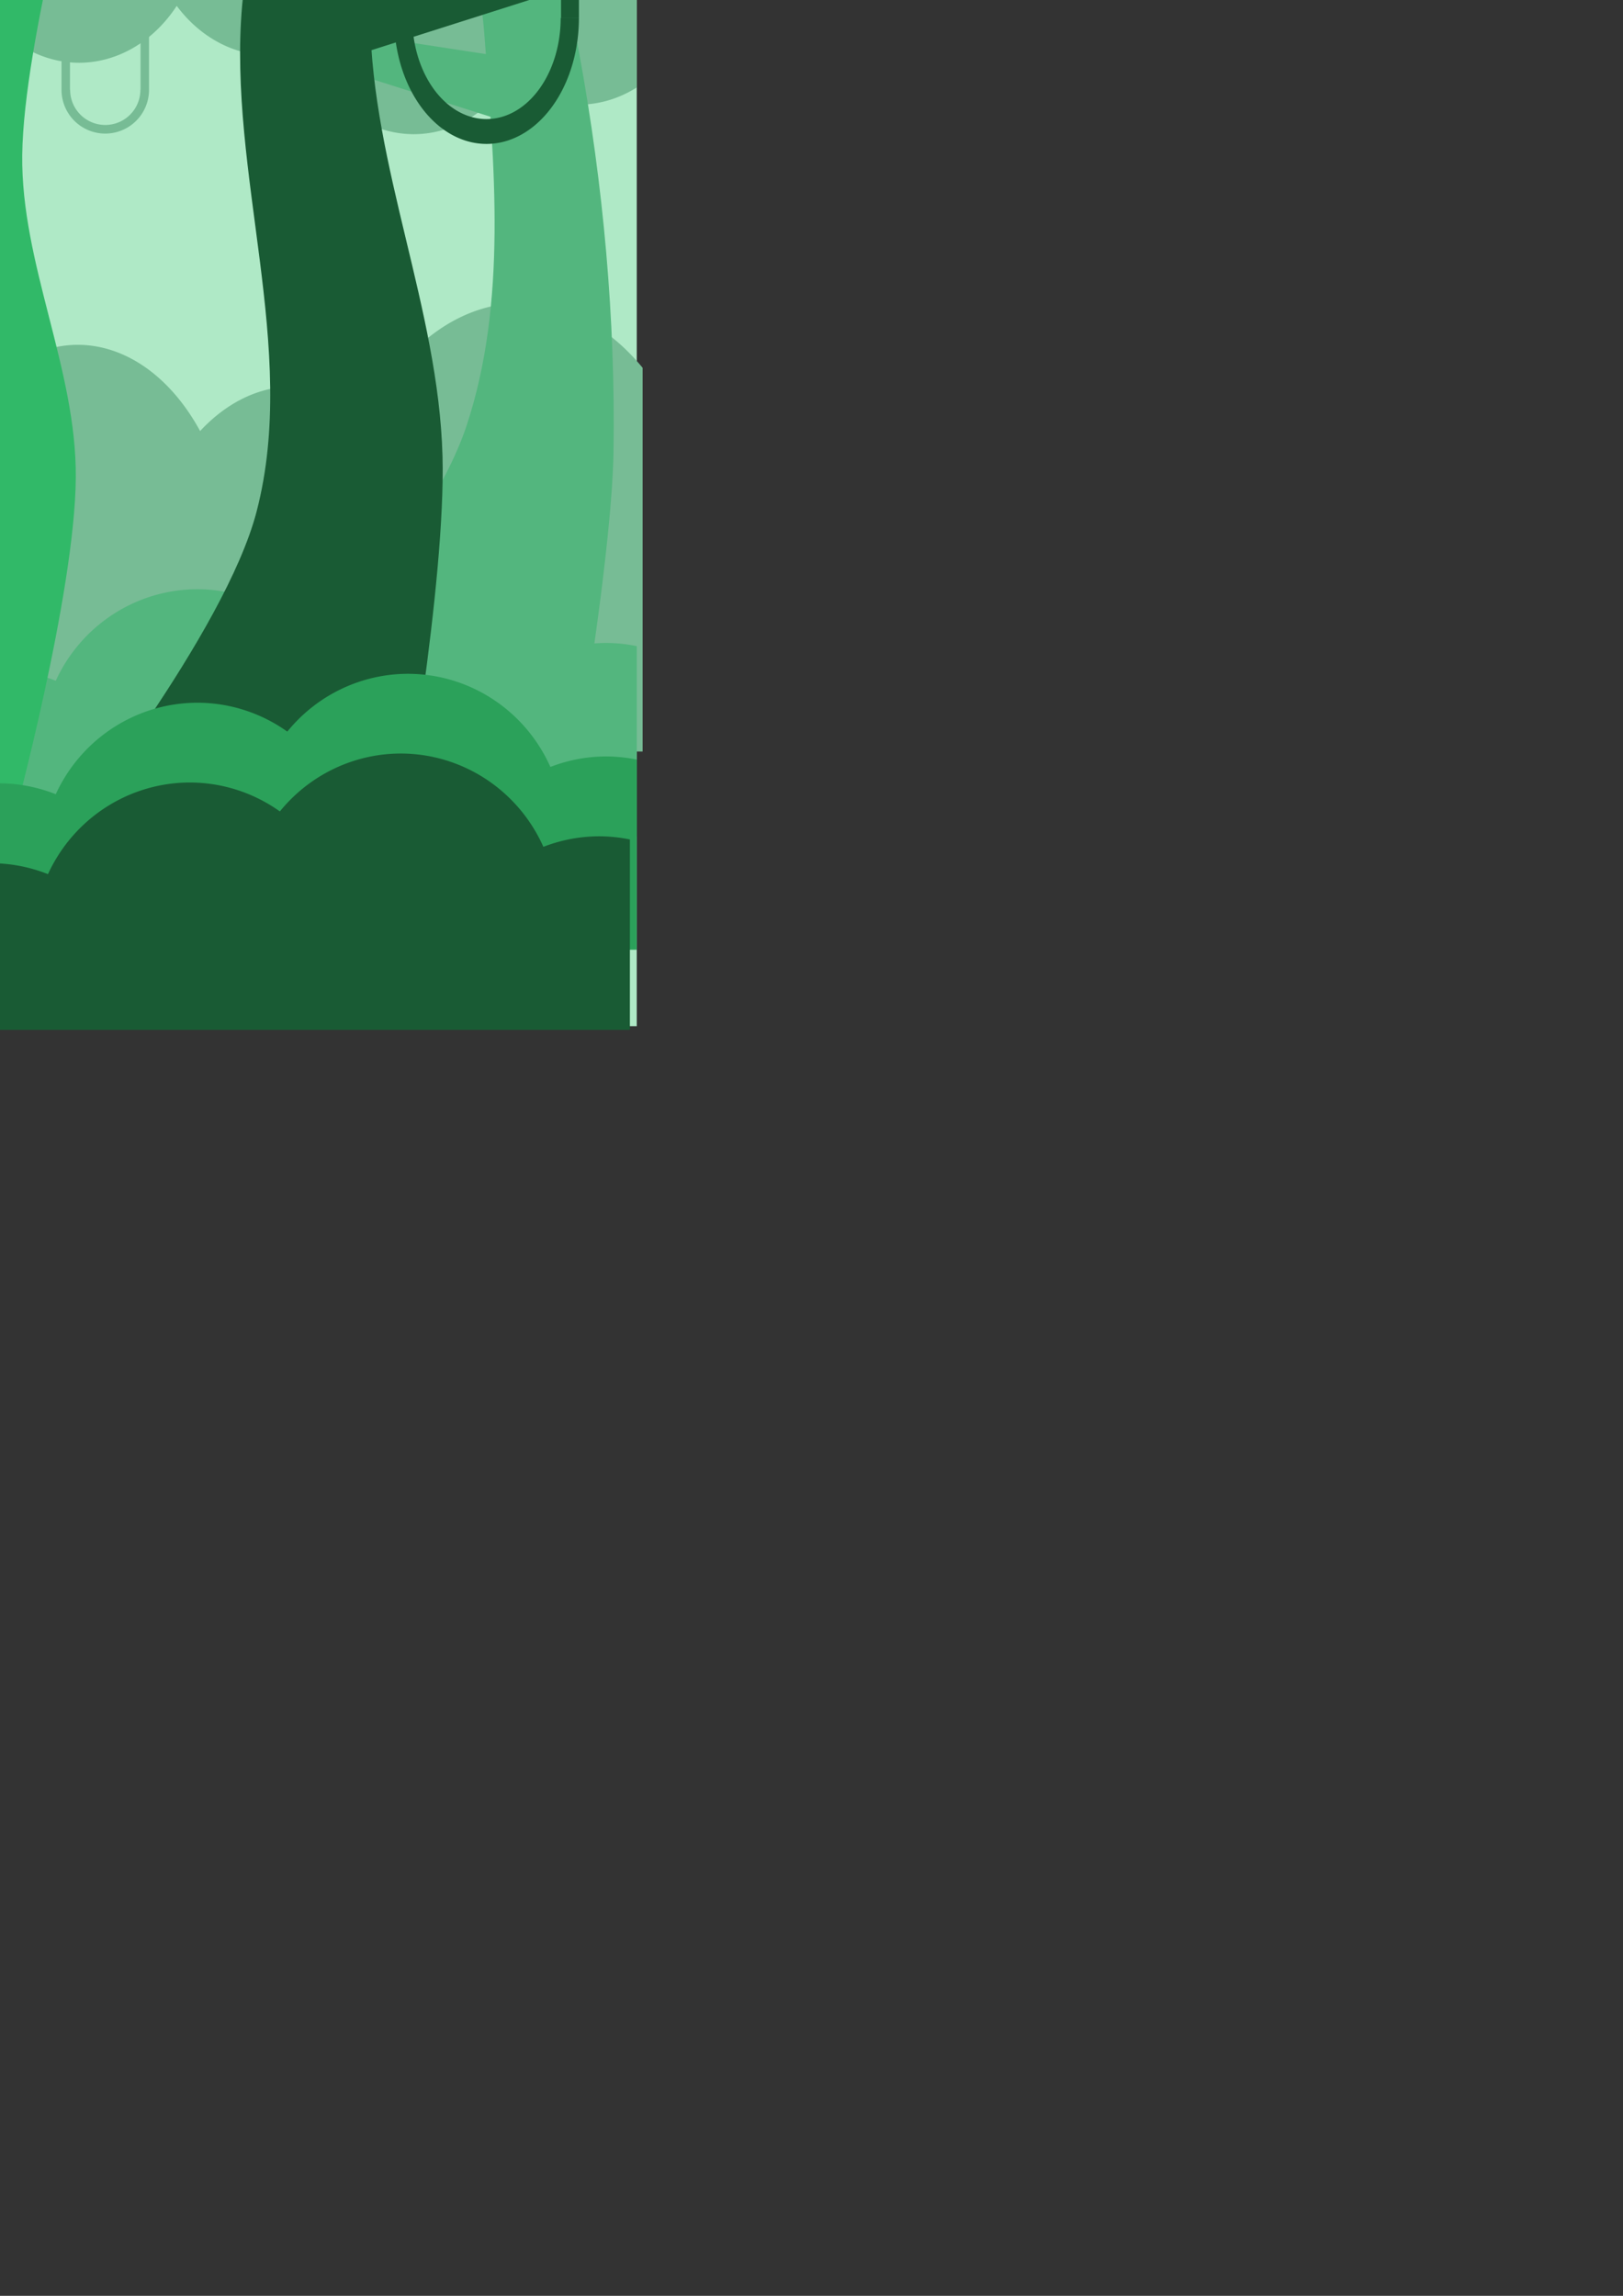 <?xml version="1.0" encoding="UTF-8" standalone="no"?>
<!-- Created with Inkscape (http://www.inkscape.org/) -->

<svg
   xmlns:dc="http://purl.org/dc/elements/1.1/"
   xmlns:cc="http://creativecommons.org/ns#"
   xmlns:rdf="http://www.w3.org/1999/02/22-rdf-syntax-ns#"
   xmlns:svg="http://www.w3.org/2000/svg"
   xmlns="http://www.w3.org/2000/svg"
   xmlns:xlink="http://www.w3.org/1999/xlink"
   xmlns:sodipodi="http://sodipodi.sourceforge.net/DTD/sodipodi-0.dtd"
   xmlns:inkscape="http://www.inkscape.org/namespaces/inkscape"
   width="210mm"
   height="297mm"
   viewBox="0 0 210 297"
   version="1.1"
   id="svg8"
   inkscape:version="0.92.0 r15299"
   sodipodi:docname="Nature Background Raw.svg">
  <rect x="0" y="0" width="210" height="297" fill="#333333" stroke="none"/>
  <defs
     id="defs2">
    <linearGradient
       inkscape:collect="always"
       id="linearGradient4701">
      <stop
         style="stop-color:#ffd172;stop-opacity:1"
         offset="0"
         id="stop4697" />
      <stop
         id="stop5115"
         offset="0.547"
         style="stop-color:#fed78a;stop-opacity:1" />
      <stop
         style="stop-color:#d0bcfd;stop-opacity:1"
         offset="0.833"
         id="stop5117" />
      <stop
         style="stop-color:#c4acff;stop-opacity:1"
         offset="1"
         id="stop4699" />
    </linearGradient>
    <linearGradient
       inkscape:collect="always"
       xlink:href="#linearGradient4701"
       id="linearGradient4703"
       x1="-1258.038"
       y1="212.81"
       x2="-1256.969"
       y2="22.514"
       gradientUnits="userSpaceOnUse" />
  </defs>
  <sodipodi:namedview
     id="base"
     pagecolor="#ffffff"
     bordercolor="#666666"
     borderopacity="1.0"
     inkscape:pageopacity="0.0"
     inkscape:pageshadow="2"
     inkscape:zoom="0.49497475"
     inkscape:cx="-4737.8021"
     inkscape:cy="625.54303"
     inkscape:document-units="px"
     inkscape:current-layer="layer2"
     showgrid="false"
     showborder="false"
     inkscape:snap-global="false"
     inkscape:window-width="1920"
     inkscape:window-height="1017"
     inkscape:window-x="1912"
     inkscape:window-y="-8"
     inkscape:window-maximized="1" />
  <g
     inkscape:groupmode="layer"
     id="layer2"
     inkscape:label="Layer 2">
    <g
       id="g4685"
       transform="translate(647.095,-173.869)">
      <rect
         y="116.122"
         x="-903.371"
         height="190.5"
         width="338.667"
         id="rect4524"
         style="fill:#afe9c6;fill-opacity:1;stroke:none;stroke-width:0.279;stroke-miterlimit:4;stroke-dasharray:none;stroke-opacity:1" />
      <path
         id="path4611"
         d="m -758.474,139.612 a 16.036,19.116 0 0 1 13.937,9.686 16.036,19.116 0 0 1 12.256,-6.819 16.036,19.116 0 0 1 12.99,7.938 16.036,19.116 0 0 1 10.263,-4.433 16.036,19.116 0 0 1 12.612,7.345 16.036,19.116 0 0 1 11.175,-5.433 16.036,19.116 0 0 1 9.836,4.029 16.036,19.116 0 0 1 14.753,-11.675 16.036,19.116 0 0 1 13.207,8.277 16.036,19.116 0 0 1 10.58,-4.772 16.036,19.116 0 0 1 11.953,6.401 16.036,19.116 0 0 1 12.636,-7.357 16.036,19.116 0 0 1 14.458,10.9 16.036,19.116 0 0 1 4.251,-0.705 16.036,19.116 0 0 1 8.932,3.259 16.036,19.116 0 0 1 12.45,-7.082 16.036,19.116 0 0 1 7.483,2.223 v 33.787 a 16.036,19.116 0 0 1 -7.483,2.223 16.036,19.116 0 0 1 -8.932,-3.259 16.036,19.116 0 0 1 -12.45,7.082 16.036,19.116 0 0 1 -14.458,-10.9 16.036,19.116 0 0 1 -4.251,0.705 16.036,19.116 0 0 1 -11.953,-6.402 16.036,19.116 0 0 1 -12.636,7.357 16.036,19.116 0 0 1 -13.206,-8.277 16.036,19.116 0 0 1 -10.581,4.772 16.036,19.116 0 0 1 -9.835,-4.029 16.036,19.116 0 0 1 -14.754,11.675 16.036,19.116 0 0 1 -12.612,-7.345 16.036,19.116 0 0 1 -11.175,5.433 16.036,19.116 0 0 1 -12.99,-7.938 16.036,19.116 0 0 1 -10.262,4.433 16.036,19.116 0 0 1 -13.937,-9.686 16.036,19.116 0 0 1 -12.256,6.819 16.036,19.116 0 0 1 -8.143,-2.673 16.036,19.116 0 0 1 -14.843,11.913 16.036,19.116 0 0 1 -14.811,-11.806 16.036,19.116 0 0 1 -10.312,4.478 16.036,19.116 0 0 1 -9.025,-3.338 16.036,19.116 0 0 1 -14.494,10.985 16.036,19.116 0 0 1 -13.326,-8.5 16.036,19.116 0 0 1 -9.124,3.402 16.036,19.116 0 0 1 -9.34,-3.607 16.036,19.116 0 0 1 -14.714,11.572 16.036,19.116 0 0 1 -13.375,-8.595 16.036,19.116 0 0 1 -4.689,0.838 16.036,19.116 0 0 1 -8.7,-3.079 v -32.091 a 16.036,19.116 0 0 1 8.7,-3.061 16.036,19.116 0 0 1 13.375,8.594 16.036,19.116 0 0 1 4.689,-0.838 16.036,19.116 0 0 1 9.34,3.606 16.036,19.116 0 0 1 14.714,-11.571 16.036,19.116 0 0 1 13.326,8.499 16.036,19.116 0 0 1 9.125,-3.402 16.036,19.116 0 0 1 9.025,3.339 16.036,19.116 0 0 1 14.494,-10.985 16.036,19.116 0 0 1 14.811,11.806 16.036,19.116 0 0 1 10.312,-4.478 16.036,19.116 0 0 1 8.143,2.673 16.036,19.116 0 0 1 14.843,-11.913 z"
         style="fill:#77bc95;fill-opacity:1;stroke:none;stroke-width:0.578;stroke-miterlimit:4;stroke-dasharray:none;stroke-opacity:1"
         inkscape:connector-curvature="0" />
      <path
         id="path4609"
         d="m -579.779,213.085 a 24.722,36.021 0 0 1 15.831,8.364 v 49.642 h -338.667 v -35.456 a 20.227,29.472 0 0 1 3.935,-0.591 20.227,29.472 0 0 1 7.242,1.961 20.227,29.472 0 0 1 18.416,-17.371 20.227,29.472 0 0 1 15.625,10.781 20.227,29.472 0 0 1 11.637,-5.387 20.227,29.472 0 0 1 18.322,17.064 20.227,29.472 0 0 1 7.337,-2.039 20.227,29.472 0 0 1 13.759,7.904 20.227,29.472 0 0 1 16.709,-12.913 20.227,29.472 0 0 1 13.458,7.517 20.227,29.472 0 0 1 18.348,-17.149 20.227,29.472 0 0 1 6.718,1.707 24.59,35.829 0 0 1 18.853,-12.88 24.59,35.829 0 0 1 19.073,13.255 20.227,29.472 0 0 1 10.146,-4.009 20.227,29.472 0 0 1 17.07,13.722 27.711,29.472 0 0 1 17.675,-6.787 27.711,29.472 0 0 1 13.416,3.722 20.227,29.472 0 0 1 17.854,-15.666 20.227,29.472 0 0 1 15.82,11.155 20.227,29.472 0 0 1 11.976,-5.762 20.227,29.472 0 0 1 9.692,3.639 24.722,36.021 0 0 1 19.756,-14.426 z"
         style="fill:#77bc95;fill-opacity:1;stroke:none;stroke-width:0.635;stroke-miterlimit:4;stroke-dasharray:none;stroke-opacity:1"
         inkscape:connector-curvature="0" />
      <path
         inkscape:connector-curvature="0"
         style="fill:#53b67e;fill-opacity:1;stroke:none;stroke-width:0.529;stroke-miterlimit:4;stroke-dasharray:none;stroke-opacity:1"
         d="m -709.601,128.65 a 16.036,16.036 0 0 0 -13.937,8.126 16.036,16.036 0 0 0 -12.256,-5.72 16.036,16.036 0 0 0 -12.99,6.659 16.036,16.036 0 0 0 -10.263,-3.719 16.036,16.036 0 0 0 -12.612,6.161 16.036,16.036 0 0 0 -11.175,-4.558 16.036,16.036 0 0 0 -9.836,3.38 16.036,16.036 0 0 0 -14.753,-9.794 16.036,16.036 0 0 0 -13.207,6.943 16.036,16.036 0 0 0 -10.58,-4.003 16.036,16.036 0 0 0 -11.953,5.37 16.036,16.036 0 0 0 -12.636,-6.172 16.036,16.036 0 0 0 -14.458,9.144 16.036,16.036 0 0 0 -4.251,-0.592 16.036,16.036 0 0 0 -8.932,2.734 16.036,16.036 0 0 0 -12.45,-5.941 16.036,16.036 0 0 0 -7.483,1.864 v 28.343 a 16.036,16.036 0 0 0 7.483,1.864 16.036,16.036 0 0 0 8.932,-2.734 16.036,16.036 0 0 0 12.45,5.941 16.036,16.036 0 0 0 14.458,-9.144 16.036,16.036 0 0 0 4.251,0.592 16.036,16.036 0 0 0 11.953,-5.37 16.036,16.036 0 0 0 12.636,6.172 16.036,16.036 0 0 0 13.206,-6.943 16.036,16.036 0 0 0 10.581,4.003 16.036,16.036 0 0 0 9.835,-3.38 16.036,16.036 0 0 0 14.754,9.794 16.036,16.036 0 0 0 12.612,-6.161 16.036,16.036 0 0 0 11.175,4.558 16.036,16.036 0 0 0 12.99,-6.659 16.036,16.036 0 0 0 10.262,3.719 16.036,16.036 0 0 0 13.937,-8.126 16.036,16.036 0 0 0 12.256,5.72 16.036,16.036 0 0 0 8.143,-2.243 16.036,16.036 0 0 0 14.843,9.994 16.036,16.036 0 0 0 14.811,-9.904 16.036,16.036 0 0 0 10.312,3.757 16.036,16.036 0 0 0 9.025,-2.8 16.036,16.036 0 0 0 14.494,9.215 16.036,16.036 0 0 0 13.326,-7.13 16.036,16.036 0 0 0 9.124,2.854 16.036,16.036 0 0 0 9.34,-3.026 16.036,16.036 0 0 0 14.714,9.707 16.036,16.036 0 0 0 13.375,-7.21 16.036,16.036 0 0 0 4.689,0.703 16.036,16.036 0 0 0 8.7,-2.583 v -26.921 a 16.036,16.036 0 0 0 -8.7,-2.568 16.036,16.036 0 0 0 -13.375,7.209 16.036,16.036 0 0 0 -4.689,-0.703 16.036,16.036 0 0 0 -9.34,3.025 16.036,16.036 0 0 0 -14.714,-9.707 16.036,16.036 0 0 0 -13.326,7.13 16.036,16.036 0 0 0 -9.125,-2.854 16.036,16.036 0 0 0 -9.025,2.801 16.036,16.036 0 0 0 -14.494,-9.215 16.036,16.036 0 0 0 -14.811,9.904 16.036,16.036 0 0 0 -10.312,-3.757 16.036,16.036 0 0 0 -8.143,2.243 16.036,16.036 0 0 0 -14.843,-9.994 z"
         id="path4607" />
      <path
         inkscape:connector-curvature="0"
         id="path4605"
         d="m -578.682,181.717 -18.521,-2.835 -11.528,-20.222 h -3.591 l 10.016,24.379 24.379,7.749 z"
         style="fill:#53b67e;fill-opacity:1;stroke:none;stroke-width:0.265px;stroke-linecap:butt;stroke-linejoin:miter;stroke-opacity:1" />
      <path
         style="fill:#53b67e;fill-opacity:1;stroke:none;stroke-width:0.194px;stroke-linecap:butt;stroke-linejoin:miter;stroke-opacity:1"
         d="m -581.371,148.21 c 0,0 7.211,21.551 9.246,32.691 3.087,16.9 4.676,34.173 4.413,51.351 -0.188,12.346 -4.297,36.791 -4.297,36.791 l -42.159,0.228 c 0,0 22.268,-24.82 27.4,-40.204 5.375,-16.11 3.619,-33.962 2.332,-50.896 -0.778,-10.233 -6.042,-30.188 -6.042,-30.188 z"
         id="path4603"
         inkscape:connector-curvature="0"
         sodipodi:nodetypes="caaccaacc" />
      <path
         style="fill:#53b67e;fill-opacity:1;stroke:none;stroke-width:0.169px;stroke-linecap:butt;stroke-linejoin:miter;stroke-opacity:1"
         d="m -766.552,157.487 c 0,0 -4.208,21.646 -3.511,32.237 0.787,11.963 10.211,22.614 8.65,34.759 -1.455,11.32 -16.466,32.962 -16.466,32.962 l 31.954,-6.636 c 0,0 3.5,-22.923 1.354,-33.851 -2.007,-10.22 -11.183,-18.523 -13.129,-28.756 -2.03,-10.675 1.705,-33.056 1.705,-33.056 z"
         id="path4599"
         inkscape:connector-curvature="0"
         sodipodi:nodetypes="caaccaacc" />
      <path
         inkscape:connector-curvature="0"
         id="path4601"
         d="m -648.607,177.182 -18.521,-2.835 -11.528,-20.222 h -3.591 l 10.016,24.379 24.379,7.749 z"
         style="fill:#31b968;fill-opacity:1;stroke:none;stroke-width:0.265px;stroke-linecap:butt;stroke-linejoin:miter;stroke-opacity:1" />
      <path
         inkscape:connector-curvature="0"
         style="fill:#53b67e;fill-opacity:1;stroke:none;stroke-width:0.529;stroke-miterlimit:4;stroke-dasharray:none;stroke-opacity:1"
         d="m -887.54,241.811 a 24.722,24.99 0 0 0 -15.831,5.803 v 34.439 h 338.667 v -24.597 a 20.227,20.446 0 0 0 -3.935,-0.41 20.227,20.446 0 0 0 -7.242,1.36 20.227,20.446 0 0 0 -18.416,-12.051 20.227,20.446 0 0 0 -15.625,7.479 20.227,20.446 0 0 0 -11.637,-3.737 20.227,20.446 0 0 0 -18.322,11.838 20.227,20.446 0 0 0 -7.337,-1.414 20.227,20.446 0 0 0 -13.759,5.483 20.227,20.446 0 0 0 -16.709,-8.958 20.227,20.446 0 0 0 -13.458,5.215 20.227,20.446 0 0 0 -18.348,-11.897 20.227,20.446 0 0 0 -6.718,1.184 24.59,24.856 0 0 0 -18.853,-8.935 24.59,24.856 0 0 0 -19.073,9.196 20.227,20.446 0 0 0 -10.146,-2.781 20.227,20.446 0 0 0 -17.07,9.52 27.711,20.446 0 0 0 -17.675,-4.709 27.711,20.446 0 0 0 -13.416,2.582 20.227,20.446 0 0 0 -17.854,-10.868 20.227,20.446 0 0 0 -15.82,7.739 20.227,20.446 0 0 0 -11.976,-3.997 20.227,20.446 0 0 0 -9.692,2.524 24.722,24.99 0 0 0 -19.756,-10.008 z"
         id="path4591" />
      <path
         sodipodi:nodetypes="caaccaacc"
         inkscape:connector-curvature="0"
         id="path4595"
         d="m -646.613,150.7 c 0,0 -8.427,27.566 -9.882,41.814 -1.643,16.094 5.34,32.826 1.386,48.512 -3.686,14.622 -22.573,39.205 -22.573,39.205 l 32.276,-10e-6 c 0,0 7.998,-29.457 8.118,-44.551 0.112,-14.117 -7.104,-27.664 -6.93,-41.78 0.181,-14.727 8.298,-43.398 8.298,-43.398 z"
         style="fill:#31b968;fill-opacity:1;stroke:none;stroke-width:0.196px;stroke-linecap:butt;stroke-linejoin:miter;stroke-opacity:1" />
      <path
         style="fill:#31b968;fill-opacity:1;stroke:none;stroke-width:0.217px;stroke-linecap:butt;stroke-linejoin:miter;stroke-opacity:1"
         d="m -798.428,147.103 c 0,0 -16.167,22.94 -15.486,35.979 0.749,14.34 17.321,23.715 21.061,37.579 4.782,17.729 0.884,55.08 0.884,55.08 l -33.505,-0.237 c 0,0 13.669,-30.871 13.215,-47.204 -0.471,-16.921 -18.047,-31.219 -16.389,-48.065 1.259,-12.791 19.321,-33.368 19.321,-33.368 z"
         id="path4593"
         inkscape:connector-curvature="0"
         sodipodi:nodetypes="caaccaacc" />
      <path
         sodipodi:nodetypes="caaccaacc"
         inkscape:connector-curvature="0"
         id="path4488"
         d="m -719.042,140.312 c 0,0 -18.415,23.739 -20.045,37.952 -2.351,20.502 21.416,40.019 15.769,59.868 -5.846,20.548 -46.505,44.099 -46.505,44.099 l 66.817,0.267 c 0,0 11.66,-31.833 9.889,-48.109 -2.342,-21.528 -26.292,-37.679 -26.46,-59.334 -0.098,-12.692 14.967,-35.012 14.967,-35.012 z"
         style="fill:#195b34;fill-opacity:1;stroke:none;stroke-width:0.265px;stroke-linecap:butt;stroke-linejoin:miter;stroke-opacity:1" />
      <path
         style="fill:#195b34;fill-opacity:1;stroke:none;stroke-width:0.265px;stroke-linecap:butt;stroke-linejoin:miter;stroke-opacity:1"
         d="m -608.549,139.556 c 0,0 -6.177,23.142 -7.216,35.012 -1.905,21.753 7.369,44.349 1.871,65.481 -4.074,15.659 -24.856,41.694 -24.856,41.694 l 43.565,-10e-6 c 0,0 5.801,-32.516 5.345,-48.91 -0.529,-19.047 -9.083,-37.341 -9.354,-56.394 -0.178,-12.497 5.078,-37.15 5.078,-37.15 z"
         id="path4490"
         inkscape:connector-curvature="0"
         sodipodi:nodetypes="caaccaacc" />
      <path
         sodipodi:nodetypes="caaccaacc"
         inkscape:connector-curvature="0"
         id="path4492"
         d="m -870.214,135.416 c 0,0 15.256,25.765 15.502,40.09 0.371,21.692 -17.11,40.202 -21.382,61.472 -2.847,14.177 -2.673,43.298 -2.673,43.298 l 44.367,-0.267 c 0,0 -10.953,-30.727 -11.493,-46.772 -0.694,-20.611 14.101,-40.599 10.691,-60.937 -2.341,-13.962 -20.58,-37.15 -20.58,-37.15 z"
         style="fill:#195b34;fill-opacity:1;stroke:none;stroke-width:0.265px;stroke-linecap:butt;stroke-linejoin:miter;stroke-opacity:1" />
      <path
         inkscape:connector-curvature="0"
         style="fill:#2ba15a;fill-opacity:1;stroke:none;stroke-width:0.529;stroke-miterlimit:4;stroke-dasharray:none;stroke-opacity:1"
         d="m -887.54,256.491 a 24.722,24.99 0 0 0 -15.831,5.803 v 34.439 h 338.667 v -24.597 a 20.227,20.446 0 0 0 -3.935,-0.41 20.227,20.446 0 0 0 -7.242,1.36 20.227,20.446 0 0 0 -18.416,-12.051 20.227,20.446 0 0 0 -15.625,7.479 20.227,20.446 0 0 0 -11.637,-3.737 20.227,20.446 0 0 0 -18.322,11.838 20.227,20.446 0 0 0 -7.337,-1.414 20.227,20.446 0 0 0 -13.759,5.483 20.227,20.446 0 0 0 -16.709,-8.958 20.227,20.446 0 0 0 -13.458,5.215 20.227,20.446 0 0 0 -18.348,-11.897 20.227,20.446 0 0 0 -6.718,1.184 24.59,24.856 0 0 0 -18.853,-8.935 24.59,24.856 0 0 0 -19.073,9.196 20.227,20.446 0 0 0 -10.146,-2.781 20.227,20.446 0 0 0 -17.07,9.52 27.711,20.446 0 0 0 -17.675,-4.709 27.711,20.446 0 0 0 -13.416,2.582 20.227,20.446 0 0 0 -17.854,-10.868 20.227,20.446 0 0 0 -15.82,7.739 20.227,20.446 0 0 0 -11.976,-3.997 20.227,20.446 0 0 0 -9.692,2.524 24.722,24.99 0 0 0 -19.756,-10.008 z"
         id="path4539" />
      <path
         id="path4494"
         transform="scale(0.265)"
         d="m -3354.482,1006.789 a 93.439,94.449 0 0 0 -59.832,21.932 v 130.164 h 1280 v -92.967 a 76.45,77.277 0 0 0 -14.871,-1.551 76.45,77.277 0 0 0 -27.371,5.141 76.45,77.277 0 0 0 -69.604,-45.547 76.45,77.277 0 0 0 -59.055,28.268 76.45,77.277 0 0 0 -43.98,-14.125 76.45,77.277 0 0 0 -69.248,44.742 76.45,77.277 0 0 0 -27.729,-5.346 76.45,77.277 0 0 0 -52.004,20.725 76.45,77.277 0 0 0 -63.152,-33.857 76.45,77.277 0 0 0 -50.863,19.711 76.45,77.277 0 0 0 -69.346,-44.965 76.45,77.277 0 0 0 -25.391,4.476 92.939,93.944 0 0 0 -71.256,-33.771 92.939,93.944 0 0 0 -72.086,34.756 76.45,77.277 0 0 0 -38.348,-10.512 76.45,77.277 0 0 0 -64.516,35.98 104.734,77.277 0 0 0 -66.805,-17.797 104.734,77.277 0 0 0 -50.707,9.76 76.45,77.277 0 0 0 -67.481,-41.076 76.45,77.277 0 0 0 -59.793,29.25 76.45,77.277 0 0 0 -45.264,-15.107 76.45,77.277 0 0 0 -36.631,9.541 93.439,94.449 0 0 0 -74.67,-37.824 z"
         style="fill:#195b34;fill-opacity:1;stroke:none;stroke-width:2;stroke-miterlimit:4;stroke-dasharray:none;stroke-opacity:1"
         inkscape:connector-curvature="0" />
      <path
         inkscape:connector-curvature="0"
         style="fill:#195b34;fill-opacity:1;stroke:none;stroke-width:0.529;stroke-miterlimit:4;stroke-dasharray:none;stroke-opacity:1"
         d="m -580.535,156.364 a 24.722,24.99 0 0 0 15.831,-5.803 V 116.122 H -903.371 v 24.597 a 20.227,20.446 0 0 0 3.935,0.41 20.227,20.446 0 0 0 7.242,-1.36 20.227,20.446 0 0 0 18.416,12.051 20.227,20.446 0 0 0 15.625,-7.479 20.227,20.446 0 0 0 11.637,3.737 20.227,20.446 0 0 0 18.322,-11.838 20.227,20.446 0 0 0 7.337,1.414 20.227,20.446 0 0 0 13.759,-5.483 20.227,20.446 0 0 0 16.709,8.958 20.227,20.446 0 0 0 13.458,-5.215 20.227,20.446 0 0 0 18.348,11.897 20.227,20.446 0 0 0 6.718,-1.184 24.59,24.856 0 0 0 18.853,8.935 24.59,24.856 0 0 0 19.073,-9.196 20.227,20.446 0 0 0 10.146,2.781 20.227,20.446 0 0 0 17.07,-9.52 27.711,20.446 0 0 0 17.675,4.709 27.711,20.446 0 0 0 13.416,-2.582 20.227,20.446 0 0 0 17.854,10.868 20.227,20.446 0 0 0 15.82,-7.739 20.227,20.446 0 0 0 11.976,3.997 20.227,20.446 0 0 0 9.692,-2.524 24.722,24.99 0 0 0 19.756,10.008 z"
         id="path4541" />
      <path
         inkscape:connector-curvature="0"
         id="path4577"
         d="m -843.235,174.323 24.856,-1.336 6.414,-28.598 3.742,0.802 -4.811,32.34 -29.934,6.414 z"
         style="fill:#195b34;fill-opacity:1;stroke:none;stroke-width:0.265px;stroke-linecap:butt;stroke-linejoin:miter;stroke-opacity:1" />
      <path
         style="fill:#195b34;fill-opacity:1;stroke:none;stroke-width:0.173px;stroke-linecap:butt;stroke-linejoin:miter;stroke-opacity:1"
         d="m -853.43,167.483 -16.291,-0.876 -4.204,-18.743 -2.452,0.526 3.153,21.196 19.619,4.204 z"
         id="path4579"
         inkscape:connector-curvature="0" />
      <path
         sodipodi:nodetypes="ccccccc"
         style="fill:#195b34;fill-opacity:1;stroke:none;stroke-width:0.177px;stroke-linecap:butt;stroke-linejoin:miter;stroke-opacity:1"
         d="m -722.964,176.44 17.963,-7.041 15.516,-17.259 2.503,0.536 -14.443,19.762 -21.36,10.438 z"
         id="path4581"
         inkscape:connector-curvature="0" />
      <path
         inkscape:connector-curvature="0"
         id="path4583"
         d="m -731.822,180.846 -16.291,-0.876 -4.204,-18.743 -2.452,0.526 3.153,21.196 19.619,4.204 z"
         style="fill:#195b34;fill-opacity:1;stroke:none;stroke-width:0.173px;stroke-linecap:butt;stroke-linejoin:miter;stroke-opacity:1" />
      <path
         inkscape:connector-curvature="0"
         id="path4587"
         d="m -601.36,172.268 18.521,-2.835 11.528,-20.222 h 3.591 l -10.016,24.379 -24.379,7.749 z"
         style="fill:#195b34;fill-opacity:1;stroke:none;stroke-width:0.265px;stroke-linecap:butt;stroke-linejoin:miter;stroke-opacity:1" />
      <path
         style="fill:#195b34;fill-opacity:1;stroke:none;stroke-width:0.265px;stroke-linecap:butt;stroke-linejoin:miter;stroke-opacity:1"
         d="m -607.408,163.952 -18.521,-2.835 -11.528,-20.222 h -3.591 l 10.016,24.379 24.379,7.749 z"
         id="path4589"
         inkscape:connector-curvature="0" />
      <path
         sodipodi:nodetypes="ccccccc"
         style="fill:#31b968;fill-opacity:1;stroke:none;stroke-width:0.189px;stroke-linecap:butt;stroke-linejoin:miter;stroke-opacity:1"
         d="m -813.753,191.445 26.802,-16.828 4.576,-20.4 2.669,0.572 -3.432,23.069 -30.425,20.451 z"
         id="path4597"
         inkscape:connector-curvature="0" />
      <path
         inkscape:connector-curvature="0"
         id="path4613"
         d="m -806.714,149.955 v 17.476 h 2.316 v -17.476 z m 21.603,0 v 17.476 h 2.316 v -17.476 z m -21.603,17.476 a 11.959,11.959 0 0 0 5.98,10.356 11.959,11.959 0 0 0 11.959,0 11.959,11.959 0 0 0 5.979,-10.356 h -2.358 a 9.601,9.601 0 0 1 -4.801,8.314 9.601,9.601 0 0 1 -9.601,0 9.601,9.601 0 0 1 -4.801,-8.314 z"
         style="fill:#195b34;fill-opacity:1;stroke:none;stroke-width:0.236;stroke-miterlimit:4;stroke-dasharray:none;stroke-opacity:1" />
      <path
         inkscape:connector-curvature="0"
         style="fill:#195b34;fill-opacity:1;stroke:none;stroke-width:0.236;stroke-miterlimit:4;stroke-dasharray:none;stroke-opacity:1"
         d="m -698.243,149.027 v 17.476 h 2.316 v -17.476 z m 21.603,0 v 17.476 h 2.316 v -17.476 z m -21.603,17.476 a 11.959,11.959 0 0 0 5.98,10.356 11.959,11.959 0 0 0 11.959,0 11.959,11.959 0 0 0 5.979,-10.356 h -2.358 a 9.601,9.601 0 0 1 -4.801,8.314 9.601,9.601 0 0 1 -9.601,0 9.601,9.601 0 0 1 -4.801,-8.314 z"
         id="path4631" />
      <path
         id="path4633"
         d="m -596.106,152.361 v 23.823 h 2.316 V 152.361 Z m 21.603,0 v 23.823 h 2.316 V 152.361 Z m -21.603,23.824 a 11.959,16.303 0 0 0 5.98,14.118 11.959,16.303 0 0 0 11.959,0 11.959,16.303 0 0 0 5.979,-14.118 h -2.358 a 9.601,13.088 0 0 1 -4.801,11.334 9.601,13.088 0 0 1 -9.601,0 9.601,13.088 0 0 1 -4.801,-11.334 z"
         style="fill:#195b34;fill-opacity:1;stroke:none;stroke-width:0.275;stroke-miterlimit:4;stroke-dasharray:none;stroke-opacity:1"
         inkscape:connector-curvature="0" />
      <path
         style="fill:#53b67e;fill-opacity:1;stroke:none;stroke-width:0.161;stroke-miterlimit:4;stroke-dasharray:none;stroke-opacity:1"
         d="m -891.706,161.715 v 11.922 h 1.58 v -11.922 z m 14.738,0 v 11.922 h 1.58 v -11.922 z m -14.738,11.922 a 8.159,8.159 0 0 0 4.08,7.065 8.159,8.159 0 0 0 8.159,0 8.159,8.159 0 0 0 4.079,-7.065 h -1.609 a 6.55,6.55 0 0 1 -3.275,5.672 6.55,6.55 0 0 1 -6.55,0 6.55,6.55 0 0 1 -3.275,-5.672 z"
         id="path4635"
         inkscape:connector-curvature="0" />
      <path
         inkscape:connector-curvature="0"
         id="path4637"
         d="m -776.78,160.646 v 11.922 h 1.58 v -11.922 z m 14.738,0 v 11.922 h 1.58 v -11.922 z m -14.738,11.922 a 8.159,8.159 0 0 0 4.08,7.065 8.159,8.159 0 0 0 8.159,0 8.159,8.159 0 0 0 4.079,-7.065 h -1.609 a 6.55,6.55 0 0 1 -3.275,5.672 6.55,6.55 0 0 1 -6.55,0 6.55,6.55 0 0 1 -3.275,-5.672 z"
         style="fill:#53b67e;fill-opacity:1;stroke:none;stroke-width:0.161;stroke-miterlimit:4;stroke-dasharray:none;stroke-opacity:1" />
      <path
         style="fill:#53b67e;fill-opacity:1;stroke:none;stroke-width:0.161;stroke-miterlimit:4;stroke-dasharray:none;stroke-opacity:1"
         d="m -669.182,153.289 v 11.922 h 1.58 v -11.922 z m 14.738,0 v 11.922 h 1.58 v -11.922 z m -14.738,11.922 a 8.159,8.159 0 0 0 4.08,7.065 8.159,8.159 0 0 0 8.159,0 8.159,8.159 0 0 0 4.079,-7.065 h -1.609 a 6.55,6.55 0 0 1 -3.275,5.672 6.55,6.55 0 0 1 -6.55,0 6.55,6.55 0 0 1 -3.275,-5.672 z"
         id="path4639"
         inkscape:connector-curvature="0" />
      <path
         id="path4543"
         transform="scale(0.265)"
         d="m -2681.955,454.809 a 60.609,60.609 0 0 0 -52.674,30.711 60.609,60.609 0 0 0 -46.32,-21.619 60.609,60.609 0 0 0 -49.096,25.168 60.609,60.609 0 0 0 -38.789,-14.057 60.609,60.609 0 0 0 -47.666,23.287 60.609,60.609 0 0 0 -42.236,-17.227 60.609,60.609 0 0 0 -37.174,12.773 60.609,60.609 0 0 0 -55.76,-37.016 60.609,60.609 0 0 0 -49.916,26.242 60.609,60.609 0 0 0 -39.988,-15.131 60.609,60.609 0 0 0 -45.176,20.295 60.609,60.609 0 0 0 -47.758,-23.326 60.609,60.609 0 0 0 -54.643,34.561 60.609,60.609 0 0 0 -16.068,-2.236 60.609,60.609 0 0 0 -33.758,10.332 60.609,60.609 0 0 0 -47.055,-22.453 60.609,60.609 0 0 0 -28.283,7.047 v 107.125 a 60.609,60.609 0 0 0 28.283,7.047 60.609,60.609 0 0 0 33.758,-10.332 60.609,60.609 0 0 0 47.055,22.453 60.609,60.609 0 0 0 54.643,-34.561 60.609,60.609 0 0 0 16.068,2.236 60.609,60.609 0 0 0 45.176,-20.297 60.609,60.609 0 0 0 47.758,23.326 60.609,60.609 0 0 0 49.914,-26.242 60.609,60.609 0 0 0 39.99,15.131 60.609,60.609 0 0 0 37.172,-12.773 60.609,60.609 0 0 0 55.762,37.018 60.609,60.609 0 0 0 42.469,-17.527 51.013,51.013 0 0 0 -0.043,0.859 51.013,51.013 0 0 0 51.014,51.014 51.013,51.013 0 0 0 51.012,-51.014 51.013,51.013 0 0 0 -1.377,-11.496 60.609,60.609 0 0 0 34.713,10.992 60.609,60.609 0 0 0 52.674,-30.711 60.609,60.609 0 0 0 46.32,21.619 60.609,60.609 0 0 0 30.775,-8.477 60.609,60.609 0 0 0 56.098,37.771 60.609,60.609 0 0 0 55.98,-37.434 60.609,60.609 0 0 0 38.975,14.199 60.609,60.609 0 0 0 34.111,-10.584 60.609,60.609 0 0 0 54.781,34.828 60.609,60.609 0 0 0 50.367,-26.949 60.609,60.609 0 0 0 34.486,10.787 60.609,60.609 0 0 0 35.301,-11.436 60.609,60.609 0 0 0 55.613,36.689 60.609,60.609 0 0 0 50.551,-27.25 60.609,60.609 0 0 0 17.721,2.658 60.609,60.609 0 0 0 32.881,-9.764 V 479.32 a 60.609,60.609 0 0 0 -32.881,-9.705 60.609,60.609 0 0 0 -50.551,27.248 60.609,60.609 0 0 0 -17.721,-2.658 60.609,60.609 0 0 0 -35.301,11.434 60.609,60.609 0 0 0 -55.613,-36.688 60.609,60.609 0 0 0 -50.367,26.947 60.609,60.609 0 0 0 -34.486,-10.785 60.609,60.609 0 0 0 -34.111,10.586 60.609,60.609 0 0 0 -54.781,-34.83 60.609,60.609 0 0 0 -55.98,37.434 60.609,60.609 0 0 0 -38.975,-14.199 60.609,60.609 0 0 0 -30.775,8.477 60.609,60.609 0 0 0 -56.098,-37.771 z"
         style="fill:#2ba15a;fill-opacity:1;stroke:none;stroke-width:2;stroke-miterlimit:4;stroke-dasharray:none;stroke-opacity:1"
         inkscape:connector-curvature="0" />
      <path
         inkscape:connector-curvature="0"
         id="path4642"
         d="m -711.566,178.019 v 8.272 h 1.096 v -8.272 z m 10.226,0 v 8.272 h 1.096 v -8.272 z m -10.226,8.273 a 5.661,5.661 0 0 0 2.831,4.902 5.661,5.661 0 0 0 5.661,0 5.661,5.661 0 0 0 2.83,-4.902 H -701.36 a 4.545,4.545 0 0 1 -2.272,3.936 4.545,4.545 0 0 1 -4.545,0 4.545,4.545 0 0 1 -2.272,-3.936 z"
         style="fill:#77bc95;fill-opacity:1;stroke:none;stroke-width:0.112;stroke-miterlimit:4;stroke-dasharray:none;stroke-opacity:1" />
      <path
         style="fill:#77bc95;fill-opacity:1;stroke:none;stroke-width:0.112;stroke-miterlimit:4;stroke-dasharray:none;stroke-opacity:1"
         d="m -787.471,180.157 v 8.272 h 1.096 v -8.272 z m 10.226,0 v 8.272 h 1.096 v -8.272 z m -10.226,8.273 a 5.661,5.661 0 0 0 2.831,4.902 5.661,5.661 0 0 0 5.661,0 5.661,5.661 0 0 0 2.83,-4.902 h -1.116 a 4.545,4.545 0 0 1 -2.272,3.936 4.545,4.545 0 0 1 -4.545,0 4.545,4.545 0 0 1 -2.272,-3.936 z"
         id="path4644"
         inkscape:connector-curvature="0" />
      <path
         inkscape:connector-curvature="0"
         id="path4646"
         d="m -882.886,183.097 v 8.272 h 1.096 v -8.272 z m 10.226,0 v 8.272 h 1.096 v -8.272 z m -10.226,8.273 a 5.661,5.661 0 0 0 2.831,4.902 5.661,5.661 0 0 0 5.661,0 5.661,5.661 0 0 0 2.83,-4.902 h -1.116 a 4.545,4.545 0 0 1 -2.272,3.936 4.545,4.545 0 0 1 -4.545,0 4.545,4.545 0 0 1 -2.272,-3.936 z"
         style="fill:#77bc95;fill-opacity:1;stroke:none;stroke-width:0.112;stroke-miterlimit:4;stroke-dasharray:none;stroke-opacity:1" />
      <path
         inkscape:connector-curvature="0"
         id="path4648"
         d="m -639.136,177.217 v 8.272 h 1.096 v -8.272 z m 10.226,0 v 8.272 h 1.096 v -8.272 z m -10.226,8.273 a 5.661,5.661 0 0 0 2.831,4.902 5.661,5.661 0 0 0 5.661,0 5.661,5.661 0 0 0 2.83,-4.902 h -1.116 a 4.545,4.545 0 0 1 -2.272,3.936 4.545,4.545 0 0 1 -4.545,0 4.545,4.545 0 0 1 -2.272,-3.936 z"
         style="fill:#77bc95;fill-opacity:1;stroke:none;stroke-width:0.112;stroke-miterlimit:4;stroke-dasharray:none;stroke-opacity:1" />
    </g>
    <g
       id="g5383"
       inkscape:export-xdpi="96"
       inkscape:export-ydpi="96">
      <rect
         y="22.589"
         x="-1420.434"
         height="190.5"
         width="338.667"
         id="rect4687"
         style="fill:url(#linearGradient4703);fill-opacity:1;stroke:none;stroke-width:0.334;stroke-miterlimit:4;stroke-dasharray:none;stroke-opacity:1" />
      <path
         style="fill:#d98bae;fill-opacity:1;stroke:none;stroke-width:0.026;stroke-miterlimit:4;stroke-dasharray:none;stroke-opacity:1"
         d="m -1380.398,145.853 c 0,0 -0.392,1.013 -0.63,1.501 -0.295,0.605 -0.985,1.761 -0.985,1.761 l 0.68,-0.282 c -0.386,0.722 -0.949,1.666 -0.949,1.666 l 0.827,-0.343 c -0.464,0.885 -1.221,2.153 -1.221,2.153 l 0.863,-0.358 c -0.439,0.693 -1.004,1.473 -1.004,1.473 l 1.926,-0.291 v 0.838 h 1.097 v -0.827 l 1.853,0.262 c 0,0 -0.577,-0.764 -1.027,-1.449 l 0.849,0.352 c 0,0 -0.757,-1.268 -1.221,-2.153 l 0.827,0.343 c 0,0 -0.563,-0.944 -0.949,-1.666 l 0.68,0.282 c 0,0 -0.69,-1.157 -0.985,-1.761 -0.238,-0.488 -0.63,-1.501 -0.63,-1.501 z"
         id="path4769"
         inkscape:connector-curvature="0" />
      <path
         inkscape:connector-curvature="0"
         id="path5010"
         d="m -1353.231,142.545 c 0,0 -0.392,1.013 -0.63,1.501 -0.295,0.605 -0.985,1.761 -0.985,1.761 l 0.68,-0.282 c -0.386,0.722 -0.949,1.666 -0.949,1.666 l 0.827,-0.343 c -0.464,0.885 -1.221,2.153 -1.221,2.153 l 0.863,-0.358 c -0.439,0.693 -1.004,1.473 -1.004,1.473 l 1.926,-0.291 v 0.838 h 1.097 v -0.827 l 1.853,0.262 c 0,0 -0.577,-0.764 -1.027,-1.449 l 0.849,0.352 c 0,0 -0.757,-1.268 -1.221,-2.153 l 0.827,0.343 c 0,0 -0.563,-0.944 -0.949,-1.666 l 0.68,0.282 c 0,0 -0.69,-1.157 -0.985,-1.761 -0.238,-0.488 -0.63,-1.501 -0.63,-1.501 z"
         style="fill:#d98bae;fill-opacity:1;stroke:none;stroke-width:0.026;stroke-miterlimit:4;stroke-dasharray:none;stroke-opacity:1" />
      <path
         style="fill:#d98bae;fill-opacity:1;stroke:none;stroke-width:0.029;stroke-miterlimit:4;stroke-dasharray:none;stroke-opacity:1"
         d="m -1345.816,140.94 c 0,0 -0.438,1.131 -0.703,1.676 -0.329,0.675 -1.1,1.966 -1.1,1.966 l 0.759,-0.315 c -0.43,0.806 -1.059,1.859 -1.059,1.859 l 0.923,-0.383 c -0.518,0.988 -1.363,2.404 -1.363,2.404 l 0.963,-0.4 c -0.49,0.773 -1.121,1.645 -1.121,1.645 l 2.15,-0.325 v 0.935 h 1.224 v -0.923 l 2.068,0.293 c 0,0 -0.645,-0.853 -1.146,-1.618 l 0.947,0.393 c 0,0 -0.845,-1.416 -1.363,-2.404 l 0.923,0.383 c 0,0 -0.629,-1.054 -1.059,-1.859 l 0.759,0.315 c 0,0 -0.771,-1.291 -1.1,-1.966 -0.265,-0.544 -0.703,-1.676 -0.703,-1.676 z"
         id="path5012"
         inkscape:connector-curvature="0" />
      <path
         inkscape:connector-curvature="0"
         id="path5014"
         d="m -1313.121,142.168 c 0,0 -0.438,1.131 -0.703,1.676 -0.329,0.675 -1.1,1.966 -1.1,1.966 l 0.759,-0.315 c -0.43,0.806 -1.059,1.859 -1.059,1.859 l 0.923,-0.383 c -0.518,0.988 -1.363,2.404 -1.363,2.404 l 0.963,-0.4 c -0.49,0.773 -1.121,1.645 -1.121,1.645 l 2.15,-0.325 v 0.935 h 1.224 v -0.923 l 2.068,0.293 c 0,0 -0.645,-0.853 -1.146,-1.618 l 0.947,0.393 c 0,0 -0.845,-1.416 -1.363,-2.404 l 0.923,0.383 c 0,0 -0.629,-1.054 -1.059,-1.859 l 0.759,0.315 c 0,0 -0.771,-1.291 -1.1,-1.966 -0.265,-0.544 -0.703,-1.676 -0.703,-1.676 z"
         style="fill:#d98bae;fill-opacity:1;stroke:none;stroke-width:0.029;stroke-miterlimit:4;stroke-dasharray:none;stroke-opacity:1" />
      <path
         style="fill:#d98bae;fill-opacity:1;stroke:none;stroke-width:0.023;stroke-miterlimit:4;stroke-dasharray:none;stroke-opacity:1"
         d="m -1291.903,148.5 c 0,0 -0.346,0.895 -0.556,1.326 -0.261,0.534 -0.87,1.556 -0.87,1.556 l 0.601,-0.249 c -0.341,0.638 -0.838,1.471 -0.838,1.471 l 0.73,-0.303 c -0.41,0.782 -1.079,1.902 -1.079,1.902 l 0.762,-0.316 c -0.388,0.612 -0.887,1.302 -0.887,1.302 l 1.702,-0.257 v 0.74 h 0.969 v -0.731 l 1.637,0.232 c 0,0 -0.51,-0.675 -0.907,-1.28 l 0.75,0.311 c 0,0 -0.669,-1.121 -1.079,-1.902 l 0.73,0.303 c 0,0 -0.498,-0.834 -0.838,-1.471 l 0.601,0.249 c 0,0 -0.61,-1.022 -0.87,-1.556 -0.21,-0.431 -0.556,-1.326 -0.556,-1.326 z"
         id="path5016"
         inkscape:connector-curvature="0" />
      <path
         inkscape:connector-curvature="0"
         id="path5018"
         d="m -1258.732,153.619 c 0,0 -0.346,0.895 -0.556,1.326 -0.261,0.534 -0.87,1.556 -0.87,1.556 l 0.601,-0.249 c -0.341,0.638 -0.838,1.471 -0.838,1.471 l 0.73,-0.303 c -0.41,0.782 -1.079,1.902 -1.079,1.902 l 0.762,-0.316 c -0.388,0.612 -0.887,1.302 -0.887,1.302 l 1.702,-0.257 v 0.74 h 0.969 v -0.731 l 1.637,0.232 c 0,0 -0.51,-0.675 -0.907,-1.28 l 0.75,0.311 c 0,0 -0.669,-1.121 -1.079,-1.902 l 0.73,0.303 c 0,0 -0.498,-0.834 -0.838,-1.471 l 0.601,0.249 c 0,0 -0.61,-1.022 -0.87,-1.556 -0.21,-0.431 -0.556,-1.326 -0.556,-1.326 z"
         style="fill:#d98bae;fill-opacity:1;stroke:none;stroke-width:0.023;stroke-miterlimit:4;stroke-dasharray:none;stroke-opacity:1" />
      <path
         style="fill:#d98bae;fill-opacity:1;stroke:none;stroke-width:0.028;stroke-miterlimit:4;stroke-dasharray:none;stroke-opacity:1"
         d="m -1255.635,151.958 c 0,0 -0.422,1.092 -0.678,1.617 -0.318,0.651 -1.061,1.898 -1.061,1.898 l 0.732,-0.304 c -0.415,0.777 -1.022,1.794 -1.022,1.794 l 0.891,-0.37 c -0.5,0.953 -1.315,2.32 -1.315,2.32 l 0.929,-0.386 c -0.473,0.746 -1.082,1.587 -1.082,1.587 l 2.075,-0.314 v 0.902 h 1.182 v -0.891 l 1.996,0.282 c 0,0 -0.622,-0.824 -1.106,-1.561 l 0.914,0.38 c 0,0 -0.816,-1.366 -1.315,-2.32 l 0.891,0.37 c 0,0 -0.607,-1.017 -1.022,-1.794 l 0.733,0.304 c 0,0 -0.744,-1.246 -1.061,-1.898 -0.256,-0.525 -0.678,-1.617 -0.678,-1.617 z"
         id="path5020"
         inkscape:connector-curvature="0" />
      <path
         inkscape:connector-curvature="0"
         id="path5022"
         d="m -1240.34,151.293 c 0,0 -0.345,0.891 -0.554,1.32 -0.259,0.532 -0.866,1.549 -0.866,1.549 l 0.598,-0.248 c -0.339,0.635 -0.834,1.465 -0.834,1.465 l 0.727,-0.302 c -0.408,0.778 -1.074,1.893 -1.074,1.893 l 0.759,-0.315 c -0.386,0.609 -0.883,1.296 -0.883,1.296 l 1.694,-0.256 v 0.737 h 0.965 v -0.727 l 1.629,0.231 c 0,0 -0.508,-0.672 -0.903,-1.275 l 0.746,0.31 c 0,0 -0.666,-1.115 -1.074,-1.893 l 0.727,0.302 c 0,0 -0.495,-0.83 -0.834,-1.465 l 0.598,0.248 c 0,0 -0.607,-1.017 -0.866,-1.549 -0.209,-0.429 -0.554,-1.32 -0.554,-1.32 z"
         style="fill:#d98bae;fill-opacity:1;stroke:none;stroke-width:0.023;stroke-miterlimit:4;stroke-dasharray:none;stroke-opacity:1" />
      <path
         style="fill:#d98bae;fill-opacity:1;stroke:none;stroke-width:0.023;stroke-miterlimit:4;stroke-dasharray:none;stroke-opacity:1"
         d="m -1182.425,141.739 c 0,0 -0.345,0.891 -0.554,1.32 -0.259,0.532 -0.866,1.549 -0.866,1.549 l 0.598,-0.248 c -0.339,0.635 -0.834,1.465 -0.834,1.465 l 0.727,-0.302 c -0.408,0.778 -1.074,1.893 -1.074,1.893 l 0.759,-0.315 c -0.386,0.609 -0.883,1.296 -0.883,1.296 l 1.694,-0.256 v 0.737 h 0.965 v -0.727 l 1.629,0.231 c 0,0 -0.508,-0.672 -0.903,-1.275 l 0.746,0.31 c 0,0 -0.666,-1.115 -1.074,-1.893 l 0.727,0.302 c 0,0 -0.495,-0.83 -0.834,-1.465 l 0.598,0.248 c 0,0 -0.607,-1.017 -0.866,-1.549 -0.209,-0.429 -0.554,-1.32 -0.554,-1.32 z"
         id="path5024"
         inkscape:connector-curvature="0" />
      <path
         inkscape:connector-curvature="0"
         id="path5026"
         d="m -1157.107,147.023 c 0,0 -0.519,0.802 -0.812,1.179 -0.362,0.468 -1.164,1.34 -1.164,1.34 l 0.636,-0.121 c -0.461,0.552 -1.116,1.264 -1.116,1.264 l 0.773,-0.147 c -0.558,0.678 -1.438,1.634 -1.438,1.634 l 0.807,-0.153 c -0.502,0.517 -1.129,1.088 -1.129,1.088 l 1.71,0.095 -0.15,0.721 0.944,0.197 0.148,-0.712 1.548,0.558 c 0,0 -0.36,-0.762 -0.624,-1.432 l 0.667,0.456 c 0,0 -0.424,-1.228 -0.664,-2.073 l 0.65,0.444 c 0,0 -0.316,-0.914 -0.518,-1.604 l 0.535,0.365 c 0,0 -0.387,-1.12 -0.532,-1.693 -0.117,-0.463 -0.273,-1.405 -0.273,-1.405 z"
         style="fill:#d98bae;fill-opacity:1;stroke:none;stroke-width:0.023;stroke-miterlimit:4;stroke-dasharray:none;stroke-opacity:1" />
      <path
         inkscape:connector-curvature="0"
         id="path5028"
         d="m -1133.915,153.365 c 0,0 -0.345,0.891 -0.554,1.32 -0.259,0.532 -0.866,1.549 -0.866,1.549 l 0.598,-0.248 c -0.339,0.635 -0.834,1.465 -0.834,1.465 l 0.727,-0.302 c -0.408,0.778 -1.074,1.893 -1.074,1.893 l 0.759,-0.315 c -0.386,0.609 -0.883,1.296 -0.883,1.296 l 1.694,-0.256 v 0.737 h 0.965 v -0.727 l 1.629,0.231 c 0,0 -0.508,-0.672 -0.903,-1.275 l 0.746,0.31 c 0,0 -0.666,-1.115 -1.074,-1.893 l 0.727,0.302 c 0,0 -0.495,-0.83 -0.834,-1.465 l 0.598,0.248 c 0,0 -0.607,-1.017 -0.866,-1.549 -0.209,-0.429 -0.554,-1.32 -0.554,-1.32 z"
         style="fill:#d98bae;fill-opacity:1;stroke:none;stroke-width:0.023;stroke-miterlimit:4;stroke-dasharray:none;stroke-opacity:1" />
      <path
         style="fill:#d98bae;fill-opacity:1;stroke:none;stroke-width:0.024;stroke-miterlimit:4;stroke-dasharray:none;stroke-opacity:1"
         d="m -1137.106,152.342 c 0,0 -0.371,0.96 -0.597,1.422 -0.279,0.573 -0.933,1.668 -0.933,1.668 l 0.644,-0.267 c -0.365,0.684 -0.898,1.578 -0.898,1.578 l 0.783,-0.325 c -0.44,0.838 -1.157,2.039 -1.157,2.039 l 0.817,-0.339 c -0.416,0.656 -0.951,1.396 -0.951,1.396 l 1.824,-0.276 v 0.793 h 1.039 v -0.783 l 1.755,0.248 c 0,0 -0.547,-0.724 -0.973,-1.373 l 0.804,0.334 c 0,0 -0.717,-1.201 -1.156,-2.039 l 0.783,0.325 c 0,0 -0.534,-0.894 -0.899,-1.578 l 0.644,0.267 c 0,0 -0.654,-1.096 -0.933,-1.668 -0.225,-0.462 -0.597,-1.422 -0.597,-1.422 z"
         id="path5030"
         inkscape:connector-curvature="0" />
      <path
         inkscape:connector-curvature="0"
         id="path5032"
         d="m -1087.874,144.121 c 0,0 -0.371,0.96 -0.597,1.422 -0.279,0.573 -0.933,1.668 -0.933,1.668 l 0.644,-0.267 c -0.365,0.684 -0.898,1.578 -0.898,1.578 l 0.783,-0.325 c -0.44,0.838 -1.157,2.039 -1.157,2.039 l 0.817,-0.339 c -0.416,0.656 -0.951,1.396 -0.951,1.396 l 1.824,-0.276 v 0.793 h 1.039 v -0.783 l 1.755,0.248 c 0,0 -0.547,-0.724 -0.973,-1.373 l 0.804,0.334 c 0,0 -0.717,-1.201 -1.156,-2.039 l 0.783,0.325 c 0,0 -0.534,-0.894 -0.899,-1.578 l 0.644,0.267 c 0,0 -0.654,-1.096 -0.933,-1.668 -0.225,-0.462 -0.597,-1.422 -0.597,-1.422 z"
         style="fill:#d98bae;fill-opacity:1;stroke:none;stroke-width:0.024;stroke-miterlimit:4;stroke-dasharray:none;stroke-opacity:1" />
      <path
         sodipodi:nodetypes="cccccscscc"
         inkscape:connector-curvature="0"
         id="path4710"
         d="m -1400.402,155.259 c -5.396,0.157 -13.631,-1.087 -20.032,-2.254 v 36.65 h 338.667 v -40.142 c -17.593,3.256 -35.214,11.228 -51.027,9.904 -18.351,-1.537 -34.879,-11.625 -53.295,-11.717 -21.771,-0.109 -51.934,12.121 -73.705,12.095 -22.049,-0.025 -39.204,-9.641 -61.232,-10.583 -30.326,-2.801 -55.842,4.887 -79.375,6.047 z"
         style="fill:#ce6293;fill-opacity:1;stroke:none;stroke-width:0.265px;stroke-linecap:butt;stroke-linejoin:miter;stroke-opacity:1" />
      <path
         style="fill:#ce6293;fill-opacity:1;stroke:none;stroke-width:0.061;stroke-miterlimit:4;stroke-dasharray:none;stroke-opacity:1"
         d="m -1371.192,136.046 c 0,0 -0.932,2.41 -1.498,3.57 -0.701,1.438 -2.342,4.189 -2.342,4.189 l 1.617,-0.671 c -0.917,1.716 -2.256,3.961 -2.256,3.961 l 1.966,-0.816 c -1.104,2.104 -2.903,5.12 -2.903,5.12 l 2.051,-0.852 c -1.044,1.647 -2.388,3.504 -2.388,3.504 l 4.58,-0.692 v 1.992 h 2.608 v -1.966 l 4.406,0.624 c 0,0 -1.373,-1.818 -2.442,-3.446 l 2.018,0.838 c 0,0 -1.8,-3.016 -2.904,-5.12 l 1.966,0.816 c 0,0 -1.339,-2.244 -2.256,-3.961 l 1.617,0.671 c 0,0 -1.642,-2.751 -2.343,-4.189 -0.565,-1.16 -1.498,-3.57 -1.498,-3.57 z"
         id="path4739"
         inkscape:connector-curvature="0" />
      <path
         inkscape:connector-curvature="0"
         id="path4741"
         d="m -1409.28,137.684 c 0,0 -1.319,2.222 -2.068,3.272 -0.929,1.302 -3.004,3.743 -3.004,3.743 l 1.705,-0.394 c -1.188,1.541 -2.881,3.532 -2.881,3.532 l 2.074,-0.479 c -1.437,1.892 -3.712,4.568 -3.712,4.568 l 2.164,-0.5 c -1.303,1.451 -2.936,3.06 -2.936,3.06 l 4.631,0.076 -0.33,1.964 2.572,0.432 0.326,-1.939 4.242,1.345 c 0,0 -1.053,-2.02 -1.837,-3.803 l 1.851,1.161 c 0,0 -1.275,-3.273 -2.015,-5.53 l 1.804,1.131 c 0,0 -0.949,-2.435 -1.569,-4.279 l 1.483,0.93 c 0,0 -1.163,-2.985 -1.616,-4.519 -0.365,-1.238 -0.886,-3.768 -0.886,-3.768 z"
         style="fill:#ce6293;fill-opacity:1;stroke:none;stroke-width:0.061;stroke-miterlimit:4;stroke-dasharray:none;stroke-opacity:1" />
      <path
         inkscape:connector-curvature="0"
         id="path4743"
         d="m -1333.772,132.455 c 0,0 -0.932,2.41 -1.498,3.57 -0.701,1.438 -2.342,4.189 -2.342,4.189 l 1.617,-0.671 c -0.917,1.716 -2.256,3.961 -2.256,3.961 l 1.966,-0.816 c -1.104,2.104 -2.903,5.12 -2.903,5.12 l 2.051,-0.852 c -1.044,1.647 -2.388,3.504 -2.388,3.504 l 4.58,-0.692 v 1.992 h 2.608 v -1.966 l 4.406,0.624 c 0,0 -1.373,-1.818 -2.442,-3.446 l 2.018,0.838 c 0,0 -1.8,-3.016 -2.904,-5.12 l 1.966,0.816 c 0,0 -1.339,-2.244 -2.256,-3.961 l 1.617,0.671 c 0,0 -1.642,-2.751 -2.343,-4.189 -0.565,-1.16 -1.498,-3.57 -1.498,-3.57 z"
         style="fill:#ce6293;fill-opacity:1;stroke:none;stroke-width:0.061;stroke-miterlimit:4;stroke-dasharray:none;stroke-opacity:1" />
      <path
         style="fill:#ce6293;fill-opacity:1;stroke:none;stroke-width:0.061;stroke-miterlimit:4;stroke-dasharray:none;stroke-opacity:1"
         d="m -1281.989,140.393 c 0,0 -0.932,2.41 -1.498,3.57 -0.701,1.438 -2.342,4.189 -2.342,4.189 l 1.617,-0.671 c -0.917,1.716 -2.256,3.961 -2.256,3.961 l 1.966,-0.816 c -1.104,2.104 -2.903,5.12 -2.903,5.12 l 2.051,-0.852 c -1.044,1.647 -2.388,3.504 -2.388,3.504 l 4.58,-0.692 v 1.992 h 2.608 v -1.966 l 4.406,0.624 c 0,0 -1.373,-1.818 -2.442,-3.446 l 2.018,0.838 c 0,0 -1.8,-3.016 -2.904,-5.12 l 1.966,0.816 c 0,0 -1.339,-2.244 -2.256,-3.961 l 1.617,0.671 c 0,0 -1.642,-2.751 -2.343,-4.189 -0.565,-1.16 -1.498,-3.57 -1.498,-3.57 z"
         id="path4745"
         inkscape:connector-curvature="0" />
      <path
         inkscape:connector-curvature="0"
         id="path4747"
         d="m -1270.461,144.55 c 0,0 -0.932,2.41 -1.498,3.57 -0.701,1.438 -2.342,4.189 -2.342,4.189 l 1.617,-0.671 c -0.917,1.716 -2.256,3.961 -2.256,3.961 l 1.966,-0.816 c -1.104,2.104 -2.903,5.12 -2.903,5.12 l 2.051,-0.852 c -1.044,1.647 -2.388,3.504 -2.388,3.504 l 4.58,-0.692 v 1.992 h 2.608 v -1.966 l 4.406,0.624 c 0,0 -1.373,-1.818 -2.442,-3.446 l 2.018,0.838 c 0,0 -1.8,-3.016 -2.904,-5.12 l 1.966,0.816 c 0,0 -1.339,-2.244 -2.256,-3.961 l 1.617,0.671 c 0,0 -1.642,-2.751 -2.343,-4.189 -0.565,-1.16 -1.498,-3.57 -1.498,-3.57 z"
         style="fill:#ce6293;fill-opacity:1;stroke:none;stroke-width:0.061;stroke-miterlimit:4;stroke-dasharray:none;stroke-opacity:1" />
      <path
         style="fill:#ce6293;fill-opacity:1;stroke:none;stroke-width:0.061;stroke-miterlimit:4;stroke-dasharray:none;stroke-opacity:1"
         d="m -1214.899,135.479 c 0,0 -0.932,2.41 -1.498,3.57 -0.701,1.438 -2.342,4.189 -2.342,4.189 l 1.617,-0.671 c -0.917,1.716 -2.256,3.961 -2.256,3.961 l 1.966,-0.816 c -1.104,2.104 -2.903,5.12 -2.903,5.12 l 2.051,-0.852 c -1.044,1.647 -2.388,3.504 -2.388,3.504 l 4.58,-0.692 v 1.992 h 2.608 v -1.966 l 4.406,0.624 c 0,0 -1.373,-1.818 -2.442,-3.446 l 2.018,0.838 c 0,0 -1.8,-3.016 -2.904,-5.12 l 1.966,0.816 c 0,0 -1.339,-2.244 -2.256,-3.961 l 1.617,0.671 c 0,0 -1.642,-2.751 -2.343,-4.189 -0.565,-1.16 -1.498,-3.57 -1.498,-3.57 z"
         id="path4749"
         inkscape:connector-curvature="0" />
      <path
         inkscape:connector-curvature="0"
         id="path4751"
         d="m -1193.921,132.266 c 0,0 -0.932,2.41 -1.498,3.57 -0.701,1.438 -2.342,4.189 -2.342,4.189 l 1.617,-0.671 c -0.917,1.716 -2.256,3.961 -2.256,3.961 l 1.966,-0.816 c -1.104,2.104 -2.903,5.12 -2.903,5.12 l 2.051,-0.852 c -1.044,1.647 -2.388,3.504 -2.388,3.504 l 4.58,-0.692 v 1.992 h 2.608 v -1.966 l 4.406,0.624 c 0,0 -1.373,-1.818 -2.442,-3.446 l 2.018,0.838 c 0,0 -1.8,-3.016 -2.904,-5.12 l 1.966,0.816 c 0,0 -1.339,-2.244 -2.256,-3.961 l 1.617,0.671 c 0,0 -1.642,-2.751 -2.343,-4.189 -0.565,-1.16 -1.498,-3.57 -1.498,-3.57 z"
         style="fill:#ce6293;fill-opacity:1;stroke:none;stroke-width:0.061;stroke-miterlimit:4;stroke-dasharray:none;stroke-opacity:1" />
      <path
         style="fill:#ce6293;fill-opacity:1;stroke:none;stroke-width:0.067;stroke-miterlimit:4;stroke-dasharray:none;stroke-opacity:1"
         d="m -1167.273,133.458 c 0,0 -1.302,2.52 -2.056,3.719 -0.935,1.487 -3.051,4.295 -3.051,4.295 l 1.844,-0.542 c -1.203,1.765 -2.93,4.056 -2.93,4.056 l 2.242,-0.659 c -1.453,2.166 -3.773,5.246 -3.773,5.246 l 2.339,-0.687 c -1.334,1.674 -3.02,3.542 -3.02,3.542 l 5.081,-0.215 -0.235,2.174 2.847,0.308 0.232,-2.146 4.736,1.201 c 0,0 -1.284,-2.146 -2.259,-4.05 l 2.104,1.153 c 0,0 -1.608,-3.504 -2.565,-5.931 l 2.049,1.123 c 0,0 -1.197,-2.608 -1.995,-4.589 l 1.685,0.923 c 0,0 -1.467,-3.196 -2.062,-4.848 -0.48,-1.333 -1.213,-4.073 -1.213,-4.073 z"
         id="path4753"
         inkscape:connector-curvature="0" />
      <path
         style="fill:#ce6293;fill-opacity:1;stroke:none;stroke-width:0.048;stroke-miterlimit:4;stroke-dasharray:none;stroke-opacity:1"
         d="m -1146.534,143.794 c 0,0 -0.741,1.914 -1.19,2.836 -0.557,1.142 -1.861,3.327 -1.861,3.327 l 1.284,-0.533 c -0.728,1.363 -1.792,3.146 -1.792,3.146 l 1.562,-0.648 c -0.877,1.671 -2.307,4.067 -2.307,4.067 l 1.629,-0.677 c -0.83,1.308 -1.897,2.783 -1.897,2.783 l 3.638,-0.55 v 1.582 h 2.072 v -1.562 l 3.5,0.495 c 0,0 -1.091,-1.444 -1.94,-2.738 l 1.603,0.666 c 0,0 -1.43,-2.396 -2.307,-4.067 l 1.562,0.648 c 0,0 -1.064,-1.783 -1.792,-3.146 l 1.284,0.533 c 0,0 -1.304,-2.185 -1.861,-3.327 -0.449,-0.921 -1.19,-2.836 -1.19,-2.836 z"
         id="path4755"
         inkscape:connector-curvature="0" />
      <path
         inkscape:connector-curvature="0"
         id="path4757"
         d="m -1114.595,145.306 c 0,0 -0.741,1.914 -1.19,2.836 -0.557,1.142 -1.861,3.327 -1.861,3.327 l 1.284,-0.533 c -0.728,1.363 -1.792,3.146 -1.792,3.146 l 1.562,-0.648 c -0.877,1.671 -2.307,4.067 -2.307,4.067 l 1.629,-0.677 c -0.83,1.308 -1.897,2.783 -1.897,2.783 l 3.638,-0.55 v 1.582 h 2.072 v -1.562 l 3.5,0.495 c 0,0 -1.091,-1.444 -1.94,-2.738 l 1.603,0.666 c 0,0 -1.43,-2.396 -2.307,-4.067 l 1.562,0.648 c 0,0 -1.064,-1.783 -1.792,-3.146 l 1.284,0.533 c 0,0 -1.304,-2.185 -1.861,-3.327 -0.449,-0.921 -1.19,-2.836 -1.19,-2.836 z"
         style="fill:#ce6293;fill-opacity:1;stroke:none;stroke-width:0.048;stroke-miterlimit:4;stroke-dasharray:none;stroke-opacity:1" />
      <path
         sodipodi:nodetypes="csssscccc"
         id="path4705"
         d="m -1081.767,158.124 c -21.261,4.723 -61.213,12.896 -85.045,13.325 -17.531,0.316 -34.627,-6.66 -52.161,-6.804 -21.176,-0.174 -41.949,7.516 -63.122,7.181 -29.663,-0.469 -58.401,-12.873 -88.069,-12.851 -14.033,0.01 -37.604,4.334 -50.27,6.878 v 47.235 h 338.667 z"
         style="fill:#b0376e;fill-opacity:1;stroke:none;stroke-width:0.265px;stroke-linecap:butt;stroke-linejoin:miter;stroke-opacity:1"
         inkscape:connector-curvature="0" />
      <path
         inkscape:connector-curvature="0"
         id="path4715"
         d="m -1393.581,123.862 c 0,0 -2.081,5.379 -3.343,7.969 -1.565,3.21 -5.229,9.35 -5.229,9.35 l 3.609,-1.498 c -2.046,3.831 -5.036,8.841 -5.036,8.841 l 4.388,-1.822 c -2.464,4.697 -6.481,11.43 -6.481,11.43 l 4.579,-1.901 c -2.331,3.676 -5.331,7.821 -5.331,7.821 l 10.224,-1.546 v 4.446 h 5.823 v -4.39 l 9.836,1.392 c 0,0 -3.065,-4.058 -5.452,-7.694 l 4.505,1.871 c 0,0 -4.018,-6.733 -6.481,-11.43 l 4.388,1.822 c 0,0 -2.989,-5.01 -5.036,-8.841 l 3.609,1.498 c 0,0 -3.664,-6.14 -5.229,-9.35 -1.262,-2.589 -3.343,-7.969 -3.343,-7.969 z"
         style="fill:#b0376e;fill-opacity:1;stroke:none;stroke-width:0.136;stroke-miterlimit:4;stroke-dasharray:none;stroke-opacity:1" />
      <path
         style="fill:#b0376e;fill-opacity:1;stroke:none;stroke-width:0.105;stroke-miterlimit:4;stroke-dasharray:none;stroke-opacity:1"
         d="m -1320.26,137.872 c 0,0 -1.616,4.176 -2.596,6.186 -1.215,2.492 -4.059,7.259 -4.059,7.259 l 2.801,-1.163 c -1.589,2.974 -3.909,6.864 -3.909,6.864 l 3.407,-1.415 c -1.913,3.646 -5.032,8.873 -5.032,8.873 l 3.555,-1.476 c -1.81,2.854 -4.139,6.072 -4.139,6.072 l 7.937,-1.2 v 3.452 h 4.52 v -3.408 l 7.636,1.081 c 0,0 -2.38,-3.15 -4.232,-5.973 l 3.498,1.452 c 0,0 -3.119,-5.227 -5.032,-8.873 l 3.407,1.415 c 0,0 -2.321,-3.89 -3.909,-6.864 l 2.802,1.163 c 0,0 -2.845,-4.767 -4.06,-7.259 -0.98,-2.01 -2.595,-6.186 -2.595,-6.186 z"
         id="path4727"
         inkscape:connector-curvature="0" />
      <path
         inkscape:connector-curvature="0"
         id="path4729"
         d="m -1299.05,144.675 c 0,0 -1.47,3.799 -2.361,5.627 -1.105,2.267 -3.693,6.603 -3.693,6.603 l 2.548,-1.058 c -1.445,2.705 -3.556,6.243 -3.556,6.243 l 3.099,-1.287 c -1.74,3.317 -4.577,8.071 -4.577,8.071 l 3.233,-1.343 c -1.646,2.596 -3.765,5.523 -3.765,5.523 l 7.22,-1.092 v 3.14 h 4.112 v -3.1 l 6.946,0.983 c 0,0 -2.164,-2.865 -3.85,-5.433 l 3.182,1.321 c 0,0 -2.837,-4.754 -4.577,-8.071 l 3.099,1.287 c 0,0 -2.111,-3.538 -3.556,-6.243 l 2.549,1.058 c 0,0 -2.588,-4.336 -3.693,-6.603 -0.891,-1.828 -2.361,-5.627 -2.361,-5.627 z"
         style="fill:#b0376e;fill-opacity:1;stroke:none;stroke-width:0.096;stroke-miterlimit:4;stroke-dasharray:none;stroke-opacity:1" />
      <path
         style="fill:#b0376e;fill-opacity:1;stroke:none;stroke-width:0.119;stroke-miterlimit:4;stroke-dasharray:none;stroke-opacity:1"
         d="m -1228.061,134.281 c 0,0 -1.826,4.719 -2.933,6.99 -1.373,2.816 -4.587,8.202 -4.587,8.202 l 3.166,-1.314 c -1.795,3.36 -4.417,7.755 -4.417,7.755 l 3.85,-1.598 c -2.161,4.12 -5.686,10.026 -5.686,10.026 l 4.017,-1.668 c -2.045,3.225 -4.676,6.861 -4.676,6.861 l 8.969,-1.356 v 3.9 h 5.108 v -3.85 l 8.628,1.221 c 0,0 -2.689,-3.559 -4.782,-6.749 l 3.952,1.641 c 0,0 -3.524,-5.906 -5.685,-10.026 l 3.849,1.598 c 0,0 -2.622,-4.395 -4.417,-7.755 l 3.166,1.314 c 0,0 -3.214,-5.386 -4.587,-8.202 -1.107,-2.271 -2.933,-6.99 -2.933,-6.99 z"
         id="path4731"
         inkscape:connector-curvature="0" />
      <path
         inkscape:connector-curvature="0"
         id="path4733"
         d="m -1202.297,127.858 c 0,0 -2.172,5.615 -3.49,8.318 -1.633,3.351 -5.458,9.76 -5.458,9.76 l 3.767,-1.564 c -2.136,3.999 -5.256,9.228 -5.256,9.228 l 4.581,-1.902 c -2.571,4.902 -6.765,11.93 -6.765,11.93 l 4.78,-1.985 c -2.433,3.837 -5.565,8.164 -5.565,8.164 l 10.672,-1.613 v 4.641 h 6.078 v -4.582 l 10.267,1.453 c 0,0 -3.2,-4.236 -5.691,-8.031 l 4.703,1.953 c 0,0 -4.194,-7.028 -6.765,-11.93 l 4.581,1.902 c 0,0 -3.12,-5.23 -5.256,-9.228 l 3.767,1.564 c 0,0 -3.825,-6.409 -5.458,-9.76 -1.317,-2.703 -3.49,-8.318 -3.49,-8.318 z"
         style="fill:#b0376e;fill-opacity:1;stroke:none;stroke-width:0.142;stroke-miterlimit:4;stroke-dasharray:none;stroke-opacity:1" />
      <path
         style="fill:#b0376e;fill-opacity:1;stroke:none;stroke-width:0.088;stroke-miterlimit:4;stroke-dasharray:none;stroke-opacity:1"
         d="m -1123.456,142.786 c 0,0 -1.351,3.492 -2.17,5.173 -1.016,2.084 -3.394,6.069 -3.394,6.069 l 2.343,-0.973 c -1.328,2.487 -3.269,5.739 -3.269,5.739 l 2.849,-1.183 c -1.599,3.049 -4.207,7.419 -4.207,7.419 l 2.972,-1.234 c -1.513,2.386 -3.461,5.077 -3.461,5.077 l 6.637,-1.003 v 2.886 h 3.78 v -2.849 l 6.385,0.903 c 0,0 -1.99,-2.634 -3.539,-4.994 l 2.925,1.214 c 0,0 -2.608,-4.37 -4.207,-7.419 l 2.849,1.183 c 0,0 -1.94,-3.252 -3.269,-5.739 l 2.343,0.973 c 0,0 -2.379,-3.986 -3.394,-6.069 -0.819,-1.681 -2.17,-5.173 -2.17,-5.173 z"
         id="path4735"
         inkscape:connector-curvature="0" />
      <path
         inkscape:connector-curvature="0"
         id="path4737"
         d="m -1102.971,131.257 c 0,0 -1.853,4.79 -2.977,7.095 -1.393,2.858 -4.656,8.325 -4.656,8.325 l 3.213,-1.334 c -1.822,3.411 -4.484,7.872 -4.484,7.872 l 3.907,-1.622 c -2.193,4.182 -5.771,10.176 -5.771,10.176 l 4.077,-1.693 c -2.076,3.273 -4.747,6.964 -4.747,6.964 l 9.103,-1.376 v 3.959 h 5.184 v -3.908 l 8.758,1.239 c 0,0 -2.729,-3.613 -4.854,-6.85 l 4.011,1.666 c 0,0 -3.577,-5.995 -5.771,-10.176 l 3.907,1.622 c 0,0 -2.662,-4.461 -4.484,-7.872 l 3.213,1.334 c 0,0 -3.263,-5.467 -4.656,-8.325 -1.124,-2.305 -2.977,-7.095 -2.977,-7.095 z"
         style="fill:#b0376e;fill-opacity:1;stroke:none;stroke-width:0.121;stroke-miterlimit:4;stroke-dasharray:none;stroke-opacity:1" />
      <path
         inkscape:connector-curvature="0"
         id="path5057"
         d="m -1357.81,142.408 c 0,0 -1.105,2.855 -1.774,4.229 -0.831,1.704 -2.775,4.962 -2.775,4.962 l 1.915,-0.795 c -1.086,2.033 -2.672,4.692 -2.672,4.692 l 2.329,-0.967 c -1.308,2.493 -3.44,6.066 -3.44,6.066 l 2.43,-1.009 c -1.237,1.951 -2.829,4.151 -2.829,4.151 l 5.426,-0.82 v 2.36 h 3.09 v -2.33 l 5.22,0.739 c 0,0 -1.627,-2.154 -2.893,-4.083 l 2.391,0.993 c 0,0 -2.132,-3.573 -3.44,-6.066 l 2.329,0.967 c 0,0 -1.586,-2.659 -2.672,-4.692 l 1.915,0.795 c 0,0 -1.945,-3.259 -2.775,-4.962 -0.67,-1.374 -1.774,-4.229 -1.774,-4.229 z"
         style="fill:#b0376e;fill-opacity:1;stroke:none;stroke-width:0.072;stroke-miterlimit:4;stroke-dasharray:none;stroke-opacity:1" />
      <path
         style="fill:#b0376e;fill-opacity:1;stroke:none;stroke-width:0.056;stroke-miterlimit:4;stroke-dasharray:none;stroke-opacity:1"
         d="m -1264.176,156.84 c 0,0 -0.859,2.221 -1.38,3.29 -0.646,1.325 -2.159,3.86 -2.159,3.86 l 1.49,-0.619 c -0.845,1.582 -2.079,3.65 -2.079,3.65 l 1.812,-0.752 c -1.017,1.939 -2.676,4.719 -2.676,4.719 l 1.89,-0.785 c -0.962,1.518 -2.201,3.229 -2.201,3.229 l 4.221,-0.638 v 1.836 h 2.404 v -1.812 l 4.061,0.575 c 0,0 -1.266,-1.675 -2.251,-3.176 l 1.86,0.772 c 0,0 -1.659,-2.78 -2.676,-4.719 l 1.812,0.752 c 0,0 -1.234,-2.069 -2.079,-3.65 l 1.49,0.619 c 0,0 -1.513,-2.535 -2.159,-3.86 -0.521,-1.069 -1.38,-3.29 -1.38,-3.29 z"
         id="path5072"
         inkscape:connector-curvature="0" />
      <path
         inkscape:connector-curvature="0"
         id="path5074"
         d="m -1159.826,147.852 c 0,0 -1.268,3.276 -2.036,4.853 -0.953,1.955 -3.185,5.695 -3.185,5.695 l 2.198,-0.913 c -1.246,2.333 -3.067,5.385 -3.067,5.385 l 2.673,-1.11 c -1.5,2.86 -3.947,6.961 -3.947,6.961 l 2.789,-1.158 c -1.42,2.239 -3.247,4.763 -3.247,4.763 l 6.227,-0.941 v 2.708 h 3.546 v -2.673 l 5.991,0.848 c 0,0 -1.867,-2.471 -3.321,-4.686 l 2.744,1.139 c 0,0 -2.447,-4.101 -3.948,-6.961 l 2.673,1.11 c 0,0 -1.821,-3.051 -3.067,-5.385 l 2.198,0.913 c 0,0 -2.232,-3.74 -3.185,-5.695 -0.769,-1.577 -2.036,-4.853 -2.036,-4.853 z"
         style="fill:#b0376e;fill-opacity:1;stroke:none;stroke-width:0.083;stroke-miterlimit:4;stroke-dasharray:none;stroke-opacity:1" />
      <path
         inkscape:connector-curvature="0"
         id="path5111"
         d="m -1306.2,139.123 c 0,0 -0.658,1.701 -1.057,2.519 -0.495,1.015 -1.653,2.956 -1.653,2.956 l 1.141,-0.474 c -0.647,1.211 -1.592,2.795 -1.592,2.795 l 1.387,-0.576 c -0.779,1.485 -2.049,3.614 -2.049,3.614 l 1.448,-0.601 c -0.737,1.162 -1.685,2.473 -1.685,2.473 l 3.232,-0.489 v 1.406 h 1.841 v -1.388 l 3.11,0.44 c 0,0 -0.969,-1.283 -1.724,-2.432 l 1.425,0.591 c 0,0 -1.27,-2.129 -2.049,-3.614 l 1.387,0.576 c 0,0 -0.945,-1.584 -1.592,-2.795 l 1.141,0.474 c 0,0 -1.159,-1.941 -1.653,-2.956 -0.399,-0.819 -1.057,-2.519 -1.057,-2.519 z"
         style="fill:#ce6293;fill-opacity:1;stroke:none;stroke-width:0.043;stroke-miterlimit:4;stroke-dasharray:none;stroke-opacity:1" />
      <path
         style="fill:#ce6293;fill-opacity:1;stroke:none;stroke-width:0.042;stroke-miterlimit:4;stroke-dasharray:none;stroke-opacity:1"
         d="m -1247.979,147.196 c 0,0 -0.64,1.655 -1.028,2.451 -0.481,0.987 -1.609,2.876 -1.609,2.876 l 1.11,-0.461 c -0.629,1.178 -1.549,2.72 -1.549,2.72 l 1.35,-0.561 c -0.758,1.445 -1.994,3.516 -1.994,3.516 l 1.409,-0.585 c -0.717,1.131 -1.64,2.406 -1.64,2.406 l 3.145,-0.475 v 1.368 h 1.791 v -1.35 l 3.026,0.428 c 0,0 -0.943,-1.248 -1.677,-2.367 l 1.386,0.575 c 0,0 -1.236,-2.071 -1.994,-3.516 l 1.35,0.561 c 0,0 -0.92,-1.541 -1.549,-2.72 l 1.11,0.461 c 0,0 -1.127,-1.889 -1.609,-2.876 -0.388,-0.796 -1.028,-2.451 -1.028,-2.451 z"
         id="path5113"
         inkscape:connector-curvature="0" />
      <g
         id="g5130">
        <rect
           style="fill:#c8b1fe;fill-opacity:1;stroke:none;stroke-width:0.364;stroke-miterlimit:4;stroke-dasharray:none;stroke-opacity:1"
           id="rect5121"
           width="39.53"
           height="3.771"
           x="-1401.927"
           y="70.562"
           rx="1.885"
           ry="1.885" />
        <rect
           ry="1.885"
           rx="1.885"
           y="73.423"
           x="-1405.957"
           height="3.771"
           width="39.53"
           id="rect5123"
           style="fill:#c8b1fe;fill-opacity:1;stroke:none;stroke-width:0.364;stroke-miterlimit:4;stroke-dasharray:none;stroke-opacity:1" />
        <rect
           style="fill:#c8b1fe;fill-opacity:1;stroke:none;stroke-width:0.254;stroke-miterlimit:4;stroke-dasharray:none;stroke-opacity:1"
           id="rect5125"
           width="19.245"
           height="3.771"
           x="-1391.524"
           y="75.633"
           rx="1.885"
           ry="1.885" />
      </g>
      <g
         transform="matrix(1.657,0,0,-1.657,1004.805,213.663)"
         id="g5138">
        <rect
           ry="1.885"
           rx="1.885"
           y="70.562"
           x="-1401.927"
           height="3.771"
           width="39.53"
           id="rect5132"
           style="fill:#c8b1fe;fill-opacity:1;stroke:none;stroke-width:0.364;stroke-miterlimit:4;stroke-dasharray:none;stroke-opacity:1" />
        <rect
           style="fill:#c8b1fe;fill-opacity:1;stroke:none;stroke-width:0.364;stroke-miterlimit:4;stroke-dasharray:none;stroke-opacity:1"
           id="rect5134"
           width="39.53"
           height="3.771"
           x="-1405.957"
           y="73.423"
           rx="1.885"
           ry="1.885" />
        <rect
           ry="1.885"
           rx="1.885"
           y="75.633"
           x="-1391.524"
           height="3.771"
           width="19.245"
           id="rect5136"
           style="fill:#c8b1fe;fill-opacity:1;stroke:none;stroke-width:0.254;stroke-miterlimit:4;stroke-dasharray:none;stroke-opacity:1" />
      </g>
      <g
         id="g5146"
         transform="matrix(-0.931,0,0,-0.931,-2463.028,139.222)">
        <rect
           style="fill:#c8b1fe;fill-opacity:1;stroke:none;stroke-width:0.364;stroke-miterlimit:4;stroke-dasharray:none;stroke-opacity:1"
           id="rect5140"
           width="39.53"
           height="3.771"
           x="-1401.927"
           y="70.562"
           rx="1.885"
           ry="1.885" />
        <rect
           ry="1.885"
           rx="1.885"
           y="73.423"
           x="-1405.957"
           height="3.771"
           width="39.53"
           id="rect5142"
           style="fill:#c8b1fe;fill-opacity:1;stroke:none;stroke-width:0.364;stroke-miterlimit:4;stroke-dasharray:none;stroke-opacity:1" />
        <rect
           style="fill:#c8b1fe;fill-opacity:1;stroke:none;stroke-width:0.254;stroke-miterlimit:4;stroke-dasharray:none;stroke-opacity:1"
           id="rect5144"
           width="19.245"
           height="3.771"
           x="-1391.524"
           y="75.633"
           rx="1.885"
           ry="1.885" />
      </g>
      <g
         transform="matrix(-0.931,0,0,0.931,-2403.694,22.312)"
         id="g5154">
        <rect
           ry="1.885"
           rx="1.885"
           y="70.562"
           x="-1401.927"
           height="3.771"
           width="39.53"
           id="rect5148"
           style="fill:#c8b1fe;fill-opacity:1;stroke:none;stroke-width:0.364;stroke-miterlimit:4;stroke-dasharray:none;stroke-opacity:1" />
        <rect
           style="fill:#c8b1fe;fill-opacity:1;stroke:none;stroke-width:0.364;stroke-miterlimit:4;stroke-dasharray:none;stroke-opacity:1"
           id="rect5150"
           width="39.53"
           height="3.771"
           x="-1405.957"
           y="73.423"
           rx="1.885"
           ry="1.885" />
        <rect
           ry="1.885"
           rx="1.885"
           y="75.633"
           x="-1391.524"
           height="3.771"
           width="19.245"
           id="rect5152"
           style="fill:#c8b1fe;fill-opacity:1;stroke:none;stroke-width:0.254;stroke-miterlimit:4;stroke-dasharray:none;stroke-opacity:1" />
      </g>
      <circle
         r="0.945"
         cy="28.353"
         cx="-1413.347"
         id="path5156"
         style="fill:#ffffff;fill-opacity:1;stroke:none;stroke-width:0.241;stroke-miterlimit:4;stroke-dasharray:none;stroke-opacity:1" />
      <circle
         style="fill:#ffffff;fill-opacity:1;stroke:none;stroke-width:0.121;stroke-miterlimit:4;stroke-dasharray:none;stroke-opacity:1"
         id="circle5158"
         cx="-1382.916"
         cy="43.468"
         r="0.477" />
      <circle
         r="0.477"
         cy="32.128"
         cx="-1337.18"
         id="circle5160"
         style="fill:#ffffff;fill-opacity:1;stroke:none;stroke-width:0.121;stroke-miterlimit:4;stroke-dasharray:none;stroke-opacity:1" />
      <circle
         style="fill:#ffffff;fill-opacity:1;stroke:none;stroke-width:0.172;stroke-miterlimit:4;stroke-dasharray:none;stroke-opacity:1"
         id="circle5162"
         cx="-1288.599"
         cy="53.284"
         r="0.678" />
      <circle
         r="0.477"
         cy="39.877"
         cx="-1256.483"
         id="circle5164"
         style="fill:#ffffff;fill-opacity:1;stroke:none;stroke-width:0.121;stroke-miterlimit:4;stroke-dasharray:none;stroke-opacity:1" />
      <circle
         style="fill:#ffffff;fill-opacity:1;stroke:none;stroke-width:0.138;stroke-miterlimit:4;stroke-dasharray:none;stroke-opacity:1"
         id="circle5166"
         cx="-1225.8"
         cy="31.495"
         r="0.544" />
      <circle
         r="0.678"
         cy="48.181"
         cx="-1181.065"
         id="circle5168"
         style="fill:#ffffff;fill-opacity:1;stroke:none;stroke-width:0.172;stroke-miterlimit:4;stroke-dasharray:none;stroke-opacity:1" />
      <circle
         style="fill:#ffffff;fill-opacity:1;stroke:none;stroke-width:0.155;stroke-miterlimit:4;stroke-dasharray:none;stroke-opacity:1"
         id="circle5170"
         cx="-1135.019"
         cy="33.507"
         r="0.611" />
      <circle
         r="0.945"
         cy="50.938"
         cx="-1097.643"
         id="circle5172"
         style="fill:#ffffff;fill-opacity:1;stroke:none;stroke-width:0.241;stroke-miterlimit:4;stroke-dasharray:none;stroke-opacity:1" />
    </g>
  </g>
</svg>
